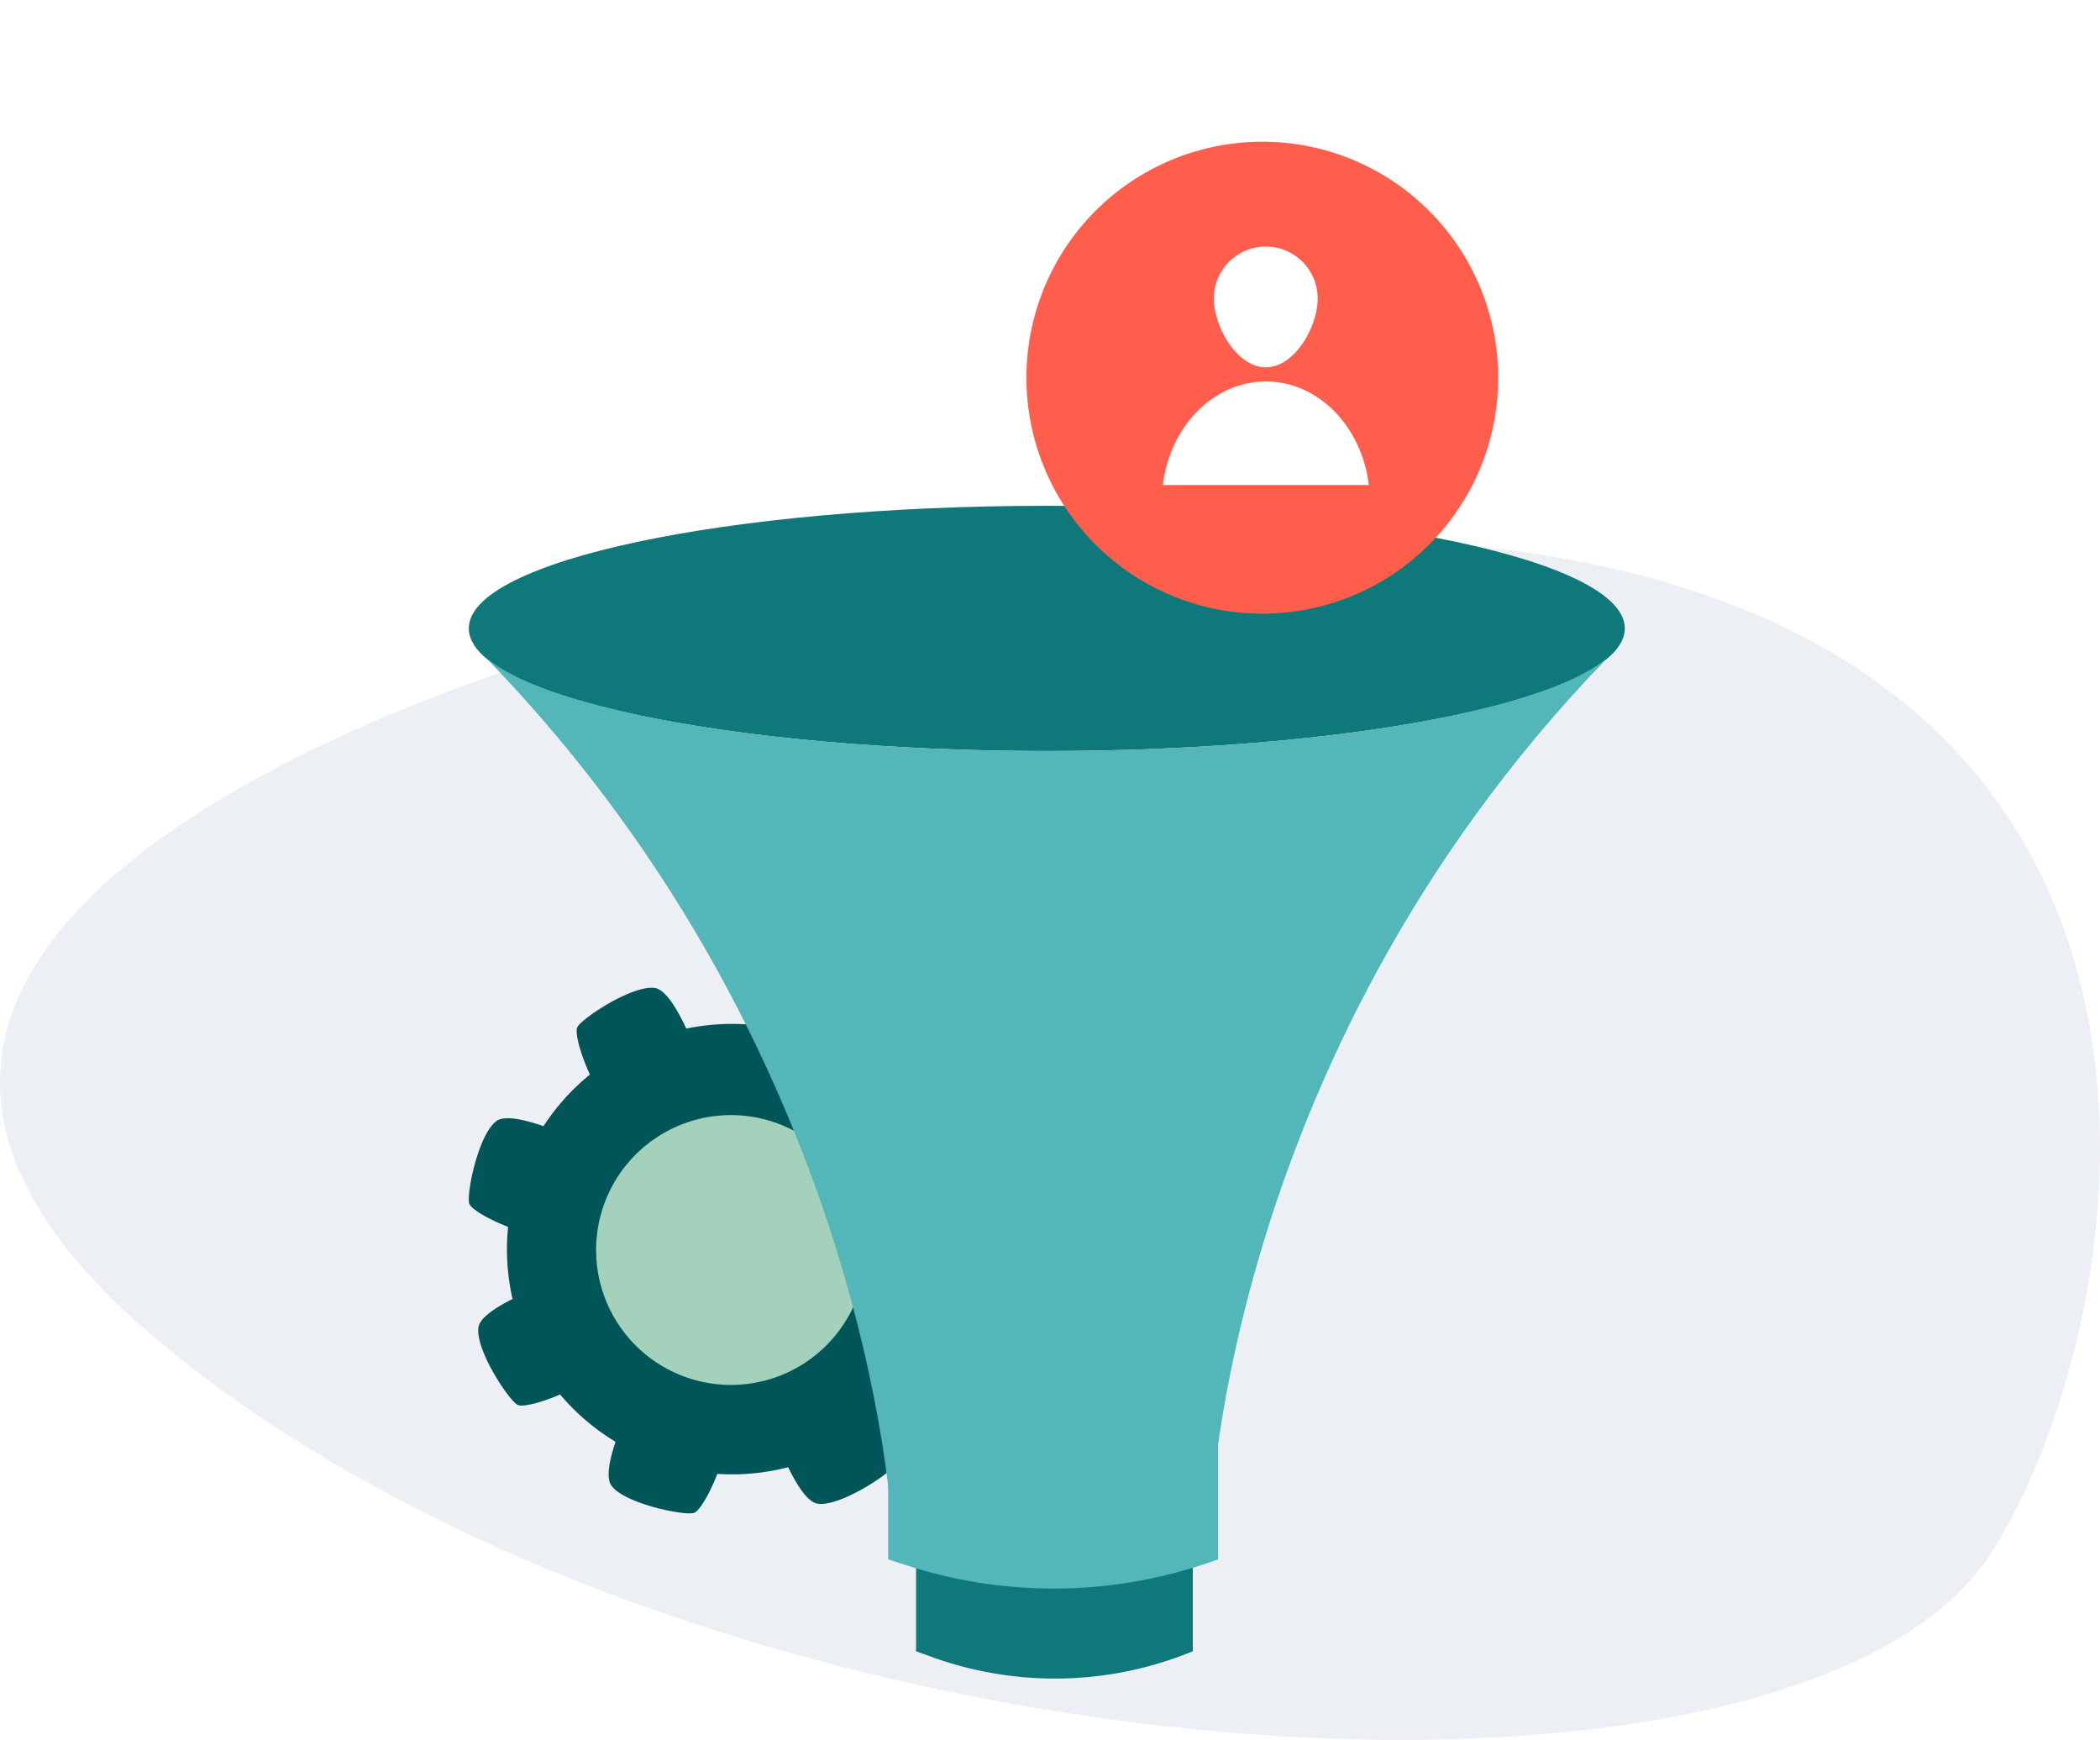 <svg xmlns="http://www.w3.org/2000/svg" xmlns:xlink="http://www.w3.org/1999/xlink" width="201" height="166.496" viewBox="0 0 201 166.496">
  <defs>
    <filter id="Path_3500" x="84.685" y="0" width="72.286" height="72.286" filterUnits="userSpaceOnUse">
      <feOffset input="SourceAlpha"/>
      <feGaussianBlur stdDeviation="4.5" result="blur"/>
      <feFlood flood-opacity="0.161"/>
      <feComposite operator="in" in2="blur"/>
      <feComposite in="SourceGraphic"/>
    </filter>
  </defs>
  <g id="Group_4613" data-name="Group 4613" transform="translate(-156 -2869.503)">
    <path id="Path_5328" data-name="Path 5328" d="M6943.459-530.688s-93.727,24.648-41.729,67.378,156.514,49,174.989,19.667,30.4-128.227-133.259-87.046" transform="translate(-6730.02 3461.577)" fill="#eceff4"/>
    <g id="Group_4603" data-name="Group 4603" transform="translate(-4.377 -5.662)">
      <g id="Group_3731" data-name="Group 3731" transform="translate(205.246 2890.726)">
        <g id="Group_3730" data-name="Group 3730" transform="translate(0 78.059)">
          <path id="Path_3499" data-name="Path 3499" d="M132.106,359.134c-.193-.544-2.095-1.664-4.422-2.475a21.415,21.415,0,0,0-.552-6.236c1.96-.9,3.934-2.046,4.1-3.1.332-2.14-2.931-7.042-3.759-7.437-.53-.253-2.736.326-5,1.436a21.423,21.423,0,0,0-4.684-4.062c.756-2.024,1.343-4.242.711-5.105-1.278-1.748-7.052-2.908-7.916-2.6-.542.192-1.657,2.082-2.467,4.4a21.419,21.419,0,0,0-6.341.364c-.881-1.888-1.986-3.728-3-3.886-2.139-.332-7.042,2.93-7.437,3.758-.235.493.248,2.436,1.211,4.525a21.431,21.431,0,0,0-4.446,4.938c-1.843-.64-3.719-1.06-4.5-.492-1.748,1.278-2.908,7.052-2.6,7.917.172.487,1.718,1.437,3.712,2.213a21.415,21.415,0,0,0,.427,6.9c-1.651.824-3.122,1.8-3.262,2.7-.332,2.14,2.931,7.042,3.758,7.438.456.217,2.151-.181,4.056-1A21.406,21.406,0,0,0,95,373.854c-.582,1.745-.93,3.465-.391,4.2,1.278,1.748,7.052,2.908,7.916,2.6.489-.172,1.442-1.726,2.219-3.726a21.444,21.444,0,0,0,6.779-.639c.847,1.741,1.868,3.342,2.813,3.488,2.139.332,7.042-2.93,7.437-3.758.237-.5-.253-2.455-1.225-4.555a21.411,21.411,0,0,0,4.134-5.022c1.944.7,4,1.209,4.822.607C131.252,365.772,132.412,360,132.106,359.134Z" transform="translate(-80.954 -329.505)" fill="#005558"/>
          <path id="Path_3500-2" data-name="Path 3500" d="M119.759,355.344a10.91,10.91,0,1,0,6.959,13.771A10.922,10.922,0,0,0,119.759,355.344Z" transform="translate(-91.257 -339.709)" fill="#a4d1bc" stroke="#a4d1bc" stroke-width="4"/>
        </g>
        <g id="Group_3661" data-name="Group 3661" transform="translate(0 32.842)">
          <path id="Path_4373" data-name="Path 4373" d="M390.968,354.019v12.035l1.455.528a34.616,34.616,0,0,0,25.035-.528h0V353.925Z" transform="translate(-348.158 -256.442)" fill="#0f787a"/>
          <path id="Path_4374" data-name="Path 4374" d="M384.347,330.106v12.878l1.735.565a45.661,45.661,0,0,0,29.845-.565h0V330.006Z" transform="translate(-344.207 -242.168)" fill="#53b6b9"/>
          <g id="Group_3660" data-name="Group 3660" transform="translate(0 0)">
            <path id="Path_4375" data-name="Path 4375" d="M395.456,123.919c0-6.473-24.727-11.722-55.25-11.732h-.148c-30.523.011-55.25,5.26-55.25,11.732s24.727,11.722,55.25,11.733h.148C370.729,135.641,395.456,130.393,395.456,123.919Z" transform="translate(-284.807 -112.186)" fill="#0f787a"/>
            <path id="Path_4376" data-name="Path 4376" d="M396.3,148.692c-6.24,5.029-27.767,8.743-53.444,8.745s-47.2-3.716-53.444-8.745c-.01.008-.026.015-.036.023,37.518,38.864,38.773,84.434,38.773,84.434h30.222s.449-45.57,37.966-84.434C396.33,148.707,396.314,148.7,396.3,148.692Z" transform="translate(-287.535 -133.971)" fill="#53b6b9"/>
          </g>
        </g>
        <g transform="matrix(1, 0, 0, 1, -44.87, -15.56)" filter="url(#Path_3500)">
          <path id="Path_3500-3" data-name="Path 3500" d="M132.52,355.9a20.581,20.581,0,1,0,13.127,25.977A20.6,20.6,0,0,0,132.52,355.9Z" transform="translate(-5.27 -339.31)" fill="#ff5e4d" stroke="#ff5e4d" stroke-width="4"/>
        </g>
        <g id="Group_3725" data-name="Group 3725" transform="translate(66.43 8.035)">
          <path id="Path_3507" data-name="Path 3507" d="M396.745,215.563c0,2.743-2.223,6.589-4.967,6.589s-4.967-3.846-4.967-6.589a4.967,4.967,0,1,1,9.934,0Z" transform="translate(-381.924 -210.596)" fill="#fff"/>
          <path id="Path_3510" data-name="Path 3510" d="M396.935,245.846c-.679-5.6-4.832-9.906-9.859-9.906s-9.18,4.308-9.859,9.906Z" transform="translate(-377.217 -223.03)" fill="#fff"/>
        </g>
      </g>
    </g>
  </g>
</svg>
